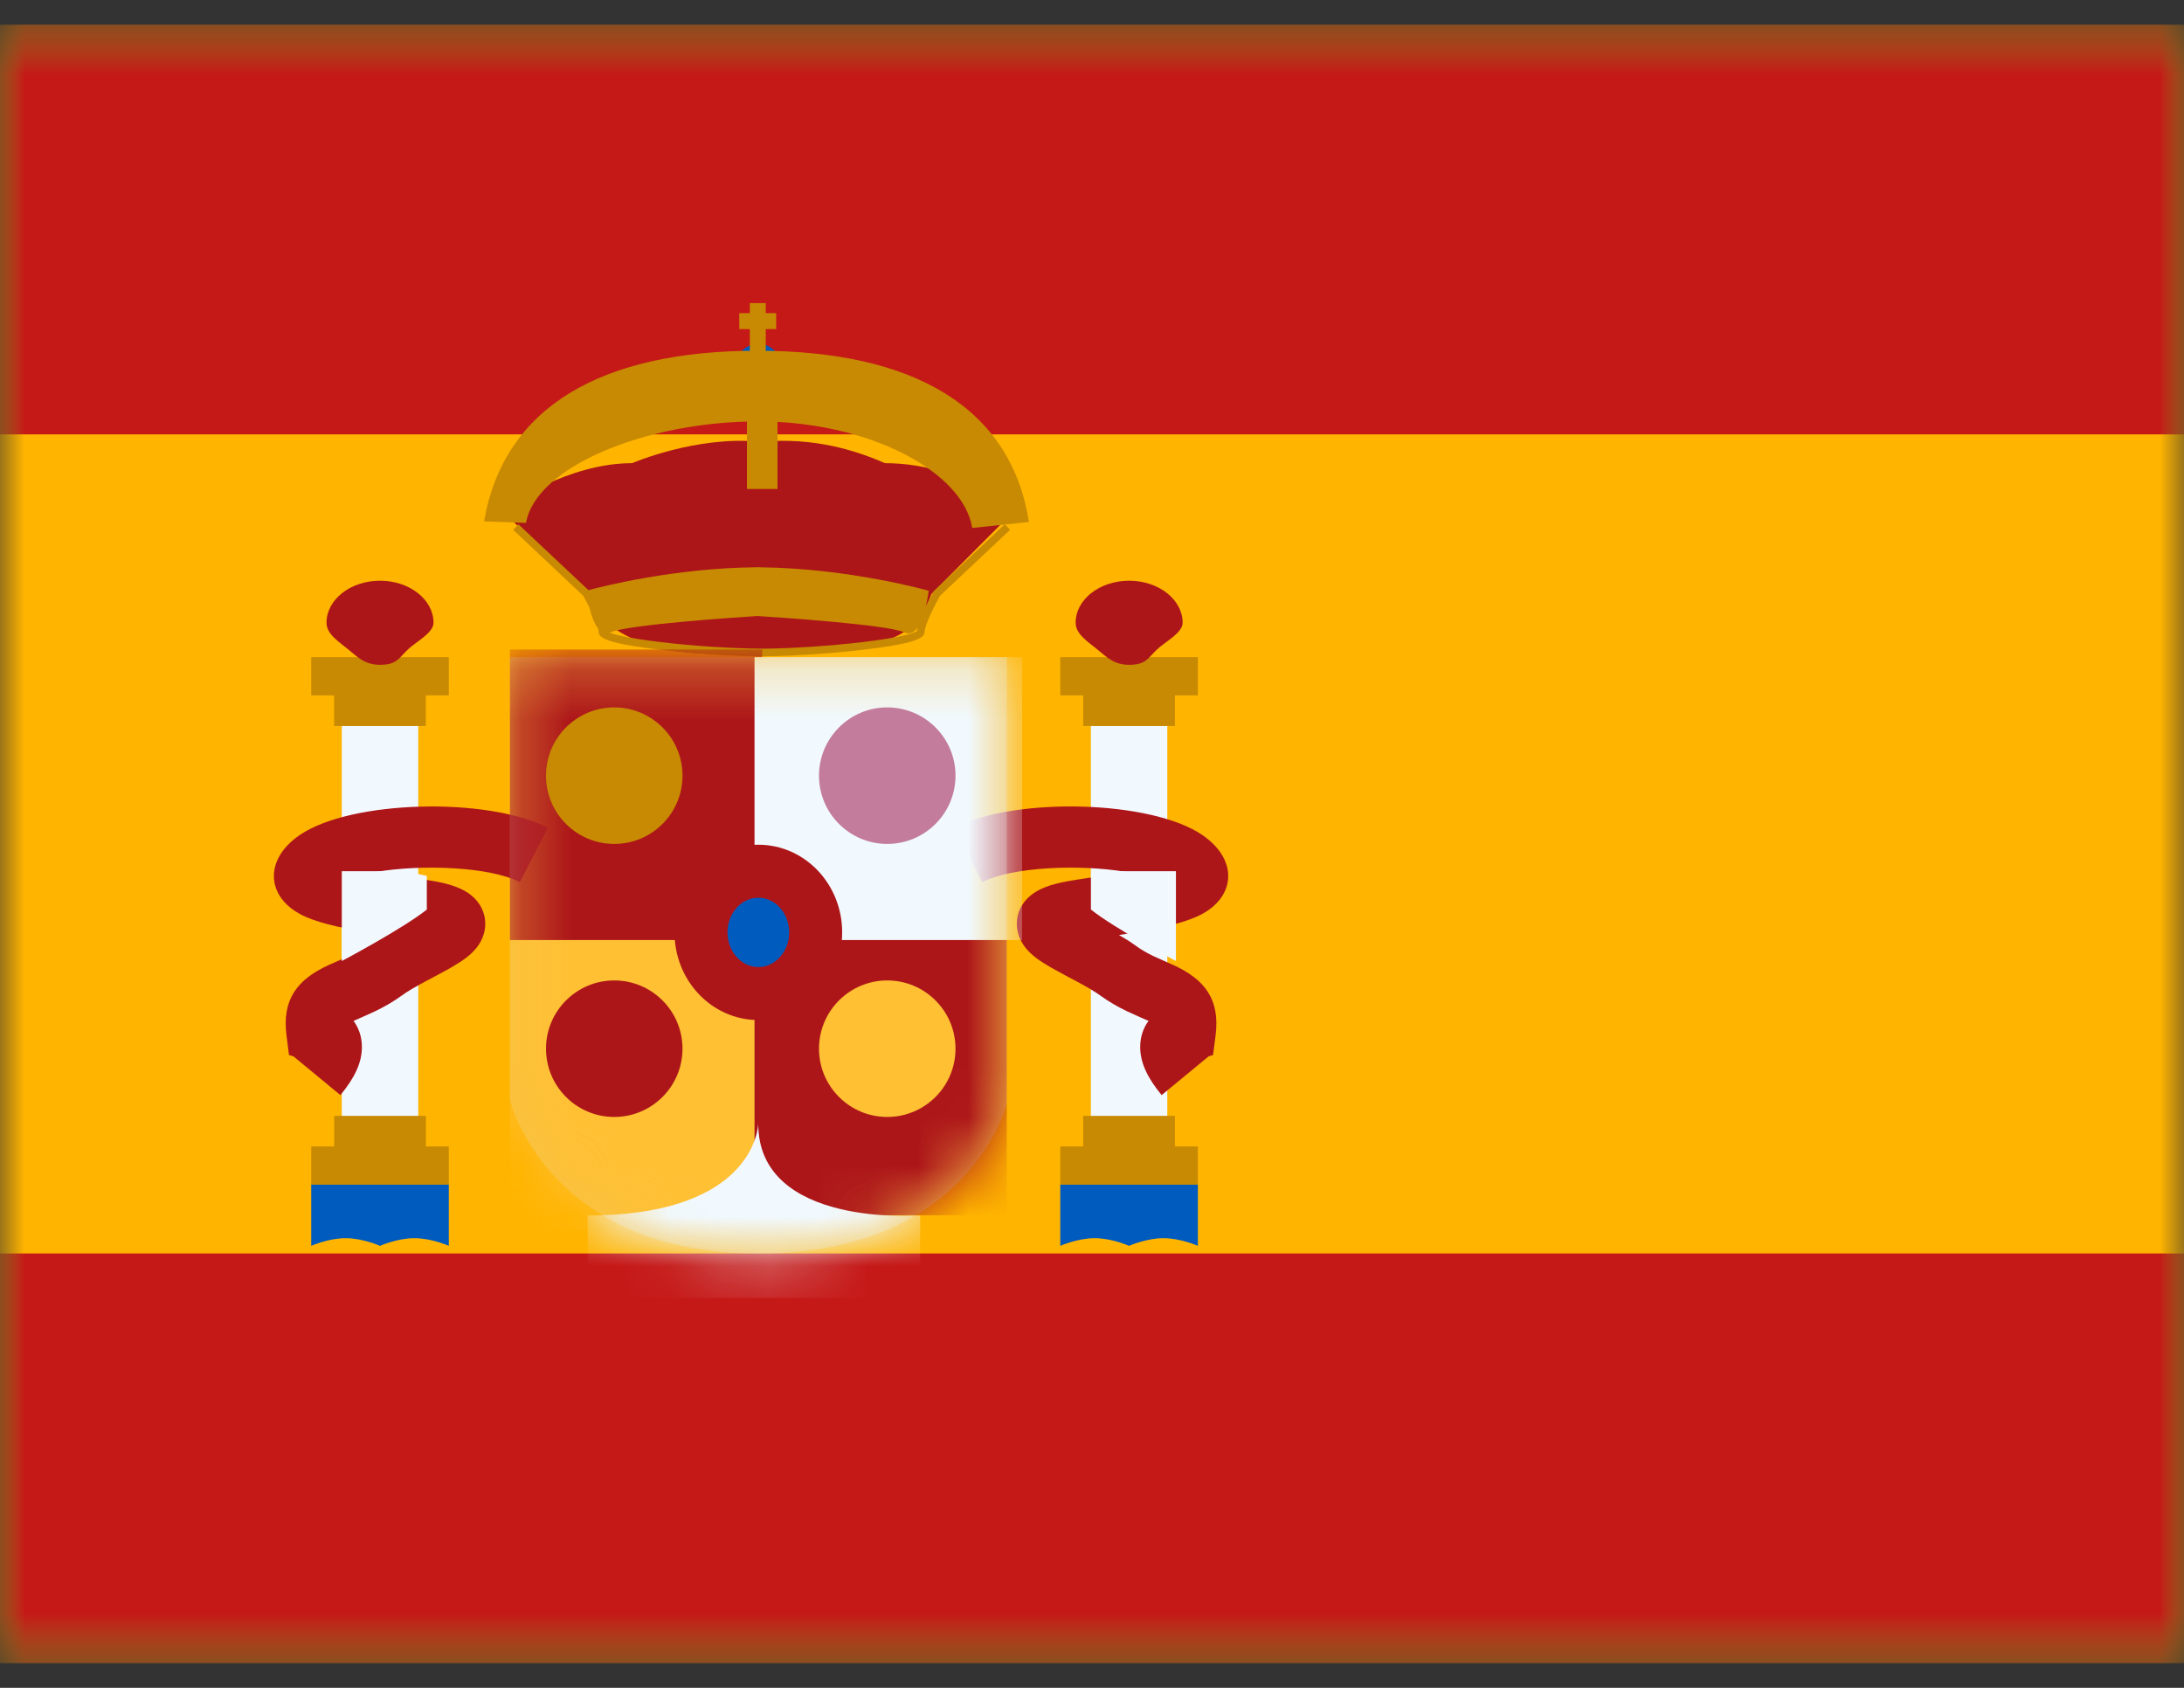 <svg width="44" height="34" viewBox="0 0 44 34" fill="none" xmlns="http://www.w3.org/2000/svg">
<rect x="0" y="0" width="44" height="34" fill="#333333" stroke="none"/>
<mask id="mask0_26_1230" style="mask-type:alpha" maskUnits="userSpaceOnUse" x="0" y="0" width="44" height="34">
<rect y="0.5" width="44" height="33" fill="white"/>
</mask>
<g mask="url(#mask0_26_1230)">
<path fill-rule="evenodd" clip-rule="evenodd" d="M0 0.5V33.5H44V0.5H0Z" fill="#FFB400"/>
<mask id="mask1_26_1230" style="mask-type:alpha" maskUnits="userSpaceOnUse" x="0" y="0" width="44" height="34">
<path fill-rule="evenodd" clip-rule="evenodd" d="M0 0.5V33.5H44V0.5H0Z" fill="white"/>
</mask>
<g mask="url(#mask1_26_1230)">
<path fill-rule="evenodd" clip-rule="evenodd" d="M0 0.5V8.75H44V0.5H0Z" fill="#C51918"/>
<path fill-rule="evenodd" clip-rule="evenodd" d="M0 25.25V33.5H44V25.25H0Z" fill="#C51918"/>
<rect x="6.886" y="14.624" width="1.54" height="8.008" fill="#F1F9FF"/>
<path fill-rule="evenodd" clip-rule="evenodd" d="M9.042 13.238H6.27V14.008H6.731V14.624H8.579V14.008H9.042V13.238Z" fill="#C88A02"/>
<path fill-rule="evenodd" clip-rule="evenodd" d="M8.58 23.094H9.042V23.864H6.27V23.094H6.732V22.478H8.58V23.094Z" fill="#C88A02"/>
<path fill-rule="evenodd" clip-rule="evenodd" d="M7.656 13.392C7.991 13.392 8.025 13.266 8.223 13.078C8.377 12.931 8.734 12.75 8.734 12.545C8.734 12.078 8.251 11.698 7.656 11.698C7.061 11.698 6.578 12.078 6.578 12.545C6.578 12.773 6.824 12.925 7.011 13.078C7.207 13.238 7.351 13.392 7.656 13.392Z" fill="#AD1619"/>
<path fill-rule="evenodd" clip-rule="evenodd" d="M6.27 23.864H9.042V25.096C9.042 25.096 8.695 24.942 8.349 24.942C8.002 24.942 7.656 25.096 7.656 25.096C7.656 25.096 7.309 24.942 6.963 24.942C6.616 24.942 6.27 25.096 6.27 25.096V23.864Z" fill="#005BBF"/>
<mask id="mask2_26_1230" style="mask-type:alpha" maskUnits="userSpaceOnUse" x="6" y="23" width="4" height="3">
<path fill-rule="evenodd" clip-rule="evenodd" d="M6.27 23.864H9.042V25.096C9.042 25.096 8.695 24.942 8.349 24.942C8.002 24.942 7.656 25.096 7.656 25.096C7.656 25.096 7.309 24.942 6.963 24.942C6.616 24.942 6.27 25.096 6.27 25.096V23.864Z" fill="white"/>
</mask>
<g mask="url(#mask2_26_1230)">
</g>
<rect x="21.977" y="14.624" width="1.54" height="8.008" fill="#F1F9FF"/>
<path fill-rule="evenodd" clip-rule="evenodd" d="M24.133 13.238H21.361V14.008H21.823V14.624H23.671V14.008H24.133V13.238Z" fill="#C88A02"/>
<path fill-rule="evenodd" clip-rule="evenodd" d="M23.671 23.094H24.133V23.864H21.361V23.094H21.823V22.478H23.671V23.094Z" fill="#C88A02"/>
<path fill-rule="evenodd" clip-rule="evenodd" d="M22.748 13.392C23.083 13.392 23.117 13.266 23.315 13.078C23.468 12.931 23.826 12.75 23.826 12.545C23.826 12.078 23.343 11.698 22.748 11.698C22.153 11.698 21.67 12.078 21.67 12.545C21.67 12.773 21.916 12.925 22.102 13.078C22.299 13.238 22.442 13.392 22.748 13.392Z" fill="#AD1619"/>
<path fill-rule="evenodd" clip-rule="evenodd" d="M21.361 23.864H24.133V25.096C24.133 25.096 23.787 24.942 23.44 24.942C23.094 24.942 22.747 25.096 22.747 25.096C22.747 25.096 22.401 24.942 22.054 24.942C21.708 24.942 21.361 25.096 21.361 25.096V23.864Z" fill="#005BBF"/>
<mask id="mask3_26_1230" style="mask-type:alpha" maskUnits="userSpaceOnUse" x="21" y="23" width="4" height="3">
<path fill-rule="evenodd" clip-rule="evenodd" d="M21.361 23.864H24.133V25.096C24.133 25.096 23.787 24.942 23.44 24.942C23.094 24.942 22.747 25.096 22.747 25.096C22.747 25.096 22.401 24.942 22.054 24.942C21.708 24.942 21.361 25.096 21.361 25.096V23.864Z" fill="white"/>
</mask>
<g mask="url(#mask3_26_1230)">
</g>
<path fill-rule="evenodd" clip-rule="evenodd" d="M22.971 21.092C22.971 21.417 23.126 21.723 23.403 22.06L24.349 21.28L24.439 21.252L24.49 20.858C24.583 20.13 24.271 19.727 23.63 19.435L23.586 19.416L23.586 19.416C23.498 19.377 23.307 19.293 23.242 19.262C23.107 19.197 22.995 19.133 22.891 19.057C22.788 18.982 22.678 18.912 22.545 18.835C23.338 18.707 23.767 18.613 24.096 18.471C24.883 18.132 24.985 17.345 24.228 16.824C23.197 16.113 20.435 16.05 19.224 16.675L19.789 17.77C20.384 17.463 21.735 17.405 22.682 17.563C22.538 17.588 22.377 17.614 22.196 17.643C22.111 17.656 21.864 17.694 21.734 17.714L21.733 17.714L21.655 17.727C21.277 17.785 21.019 17.86 20.828 17.99C20.437 18.256 20.38 18.735 20.658 19.088C20.776 19.237 20.929 19.348 21.162 19.483C21.237 19.526 21.317 19.57 21.425 19.628L21.481 19.658C21.548 19.693 21.651 19.748 21.69 19.769C21.912 19.888 22.057 19.974 22.166 20.053C22.336 20.177 22.511 20.278 22.709 20.373C22.816 20.424 23.122 20.558 23.12 20.557L23.139 20.565C23.032 20.71 22.971 20.887 22.971 21.092ZM6.858 22.06C7.136 21.723 7.291 21.417 7.291 21.092C7.291 20.887 7.23 20.71 7.123 20.565L7.141 20.557C7.14 20.558 7.446 20.424 7.553 20.373C7.751 20.278 7.925 20.177 8.096 20.053C8.204 19.974 8.35 19.888 8.572 19.769C8.61 19.748 8.714 19.694 8.78 19.658L8.78 19.658L8.781 19.658L8.837 19.628C8.945 19.571 9.025 19.526 9.1 19.483C9.332 19.348 9.486 19.237 9.604 19.088C9.882 18.735 9.824 18.256 9.434 17.99C9.243 17.86 8.985 17.785 8.607 17.727L8.529 17.715L8.529 17.715L8.528 17.714C8.399 17.695 8.151 17.656 8.066 17.643C7.885 17.614 7.724 17.588 7.58 17.563C8.526 17.405 9.878 17.463 10.473 17.77L11.038 16.675C9.826 16.05 7.065 16.114 6.034 16.824C5.277 17.345 5.379 18.132 6.166 18.472C6.495 18.613 6.923 18.707 7.717 18.835C7.584 18.912 7.474 18.982 7.371 19.057C7.267 19.133 7.155 19.197 7.02 19.262C6.955 19.293 6.764 19.377 6.676 19.416L6.676 19.416L6.676 19.416L6.631 19.435C5.99 19.727 5.679 20.13 5.772 20.858L5.822 21.252L5.913 21.28L6.858 22.06ZM6.066 21.041L6.064 21.047L6.066 21.043L6.066 21.041Z" fill="#AD1619"/>
<path d="M8.144 17.55L8.599 17.644V18.322C8.115 18.708 6.886 19.359 6.886 19.359V17.55H8.144Z" fill="#F1F9FF"/>
<path d="M22.433 17.55L21.978 17.644V18.322C22.462 18.708 23.691 19.359 23.691 19.359V17.55H22.433Z" fill="#F1F9FF"/>
<path fill-rule="evenodd" clip-rule="evenodd" d="M20.316 10.408V10.183C19.524 9.614 18.695 9.33 17.828 9.33C16.997 8.963 16.156 8.82 15.304 8.902C15.305 8.899 15.305 8.898 15.305 8.898C14.025 8.773 12.735 9.33 12.735 9.33C11.434 9.33 10.246 10.183 10.246 10.183V10.409L11.799 11.969C11.799 11.969 12.236 13.469 15.296 13.117C15.297 13.12 15.298 13.121 15.298 13.121C15.298 13.121 17.325 13.066 17.468 13.018C17.524 12.999 17.583 12.982 17.643 12.965C18.04 12.849 18.493 12.716 18.763 11.968L20.316 10.408ZM15.297 8.99C15.29 9.065 15.281 9.183 15.27 9.331C15.284 9.223 15.294 9.11 15.297 8.99Z" fill="#AD1619"/>
<path fill-rule="evenodd" clip-rule="evenodd" d="M10.339 10.673L10.444 10.561L11.855 11.888C12.123 11.816 13.576 11.446 15.199 11.428V11.427L15.26 11.427L15.322 11.427V11.428C17.12 11.448 18.71 11.9 18.71 11.9C18.71 11.9 18.693 12.046 18.652 12.217C18.696 12.127 18.748 12.028 18.808 11.918L18.822 11.899L20.244 10.561L20.349 10.673L18.937 12.002C18.731 12.382 18.627 12.632 18.627 12.736C18.627 12.895 18.214 12.989 17.408 13.086C16.776 13.162 16.031 13.213 15.421 13.22V13.221L15.346 13.221L15.267 13.221V13.22C14.657 13.213 13.912 13.162 13.28 13.086C12.474 12.989 12.061 12.895 12.061 12.736C12.061 12.717 12.058 12.692 12.05 12.662C11.969 12.559 11.911 12.388 11.873 12.235C11.838 12.164 11.797 12.086 11.751 12.002L10.339 10.673ZM18.222 12.739C18.33 12.79 18.416 12.74 18.485 12.643C18.479 12.67 18.475 12.694 18.474 12.715C18.465 12.721 18.451 12.728 18.433 12.736C18.382 12.757 18.305 12.78 18.204 12.803C18.006 12.848 17.724 12.893 17.39 12.933C16.738 13.011 15.962 13.063 15.346 13.067C14.729 13.063 13.952 13.012 13.299 12.933C12.965 12.893 12.683 12.848 12.485 12.803C12.4 12.784 12.332 12.764 12.282 12.746C12.288 12.744 12.293 12.742 12.299 12.739C12.635 12.582 14.86 12.434 15.26 12.409C15.661 12.434 17.886 12.582 18.222 12.739ZM18.646 12.711C18.646 12.712 18.645 12.712 18.645 12.713L18.646 12.712L18.646 12.711Z" fill="#C88A02"/>
<path fill-rule="evenodd" clip-rule="evenodd" d="M15.278 7.852C15.534 7.852 15.74 7.646 15.74 7.39C15.74 7.135 15.534 6.928 15.278 6.928C15.023 6.928 14.816 7.135 14.816 7.39C14.816 7.646 15.023 7.852 15.278 7.852Z" fill="#005BBF"/>
<path fill-rule="evenodd" clip-rule="evenodd" d="M15.106 6.106H15.427V6.308H15.637V6.629H15.427V7.271H15.637V7.592H14.894V7.271H15.106V6.629H14.894V6.308H15.106V6.106Z" fill="#C88A02"/>
<rect x="15.048" y="7.848" width="0.616" height="2.002" fill="#C88A02"/>
<path d="M10.598 10.533L9.752 10.502C10.151 8.195 12.117 7.065 15.258 7.065C18.403 7.065 20.362 8.2 20.731 10.515L19.587 10.635C19.407 9.508 17.52 8.489 15.274 8.489C13.025 8.489 10.794 9.398 10.598 10.533Z" fill="#C88A02"/>
<path opacity="0.3" fill-rule="evenodd" clip-rule="evenodd" d="M10.273 13.238H20.283V22.232C20.283 22.232 19.54 25.25 15.278 25.25C11.017 25.25 10.273 22.152 10.273 22.152V13.238Z" fill="#E1E5E8"/>
<mask id="mask4_26_1230" style="mask-type:alpha" maskUnits="userSpaceOnUse" x="10" y="13" width="11" height="13">
<path fill-rule="evenodd" clip-rule="evenodd" d="M10.273 13.238H20.283V22.232C20.283 22.232 19.54 25.25 15.278 25.25C11.017 25.25 10.273 22.152 10.273 22.152V13.238Z" fill="white"/>
</mask>
<g mask="url(#mask4_26_1230)">
<rect x="10.273" y="18.782" width="5.082" height="6.006" fill="#FFC034"/>
<rect x="10.273" y="13.084" width="5.082" height="5.852" fill="#AD1619"/>
<rect x="15.201" y="18.628" width="5.082" height="5.852" fill="#AD1619"/>
<rect x="15.201" y="13.238" width="5.39" height="5.698" fill="#F1F9FF"/>
<path fill-rule="evenodd" clip-rule="evenodd" d="M18.538 24.484C18.538 24.484 15.276 24.74 15.276 22.637C15.276 22.637 15.245 24.484 11.839 24.484V26.145H18.538V24.484Z" fill="#F1F9FF"/>
<path fill-rule="evenodd" clip-rule="evenodd" d="M15.278 20.014C15.916 20.014 16.433 19.463 16.433 18.782C16.433 18.102 15.916 17.55 15.278 17.55C14.64 17.55 14.123 18.102 14.123 18.782C14.123 19.463 14.64 20.014 15.278 20.014Z" fill="#005BBF" stroke="#AD1619" stroke-width="1.068"/>
</g>
<path fill-rule="evenodd" clip-rule="evenodd" d="M12.375 17C13.134 17 13.75 16.385 13.75 15.625C13.75 14.866 13.134 14.25 12.375 14.25C11.616 14.25 11 14.866 11 15.625C11 16.385 11.616 17 12.375 17Z" fill="#C88A02"/>
<path fill-rule="evenodd" clip-rule="evenodd" d="M17.875 17C18.634 17 19.25 16.385 19.25 15.625C19.25 14.866 18.634 14.25 17.875 14.25C17.116 14.25 16.5 14.866 16.5 15.625C16.5 16.385 17.116 17 17.875 17Z" fill="#C37C9C"/>
<path fill-rule="evenodd" clip-rule="evenodd" d="M17.875 22.5C18.634 22.5 19.25 21.884 19.25 21.125C19.25 20.366 18.634 19.75 17.875 19.75C17.116 19.75 16.5 20.366 16.5 21.125C16.5 21.884 17.116 22.5 17.875 22.5Z" fill="#FFC034"/>
<path d="M12.375 22.5C13.134 22.5 13.75 21.884 13.75 21.125C13.75 20.366 13.134 19.75 12.375 19.75C11.616 19.75 11 20.366 11 21.125C11 21.884 11.616 22.5 12.375 22.5Z" fill="#AD1619"/>
</g>
</g>
</svg>
